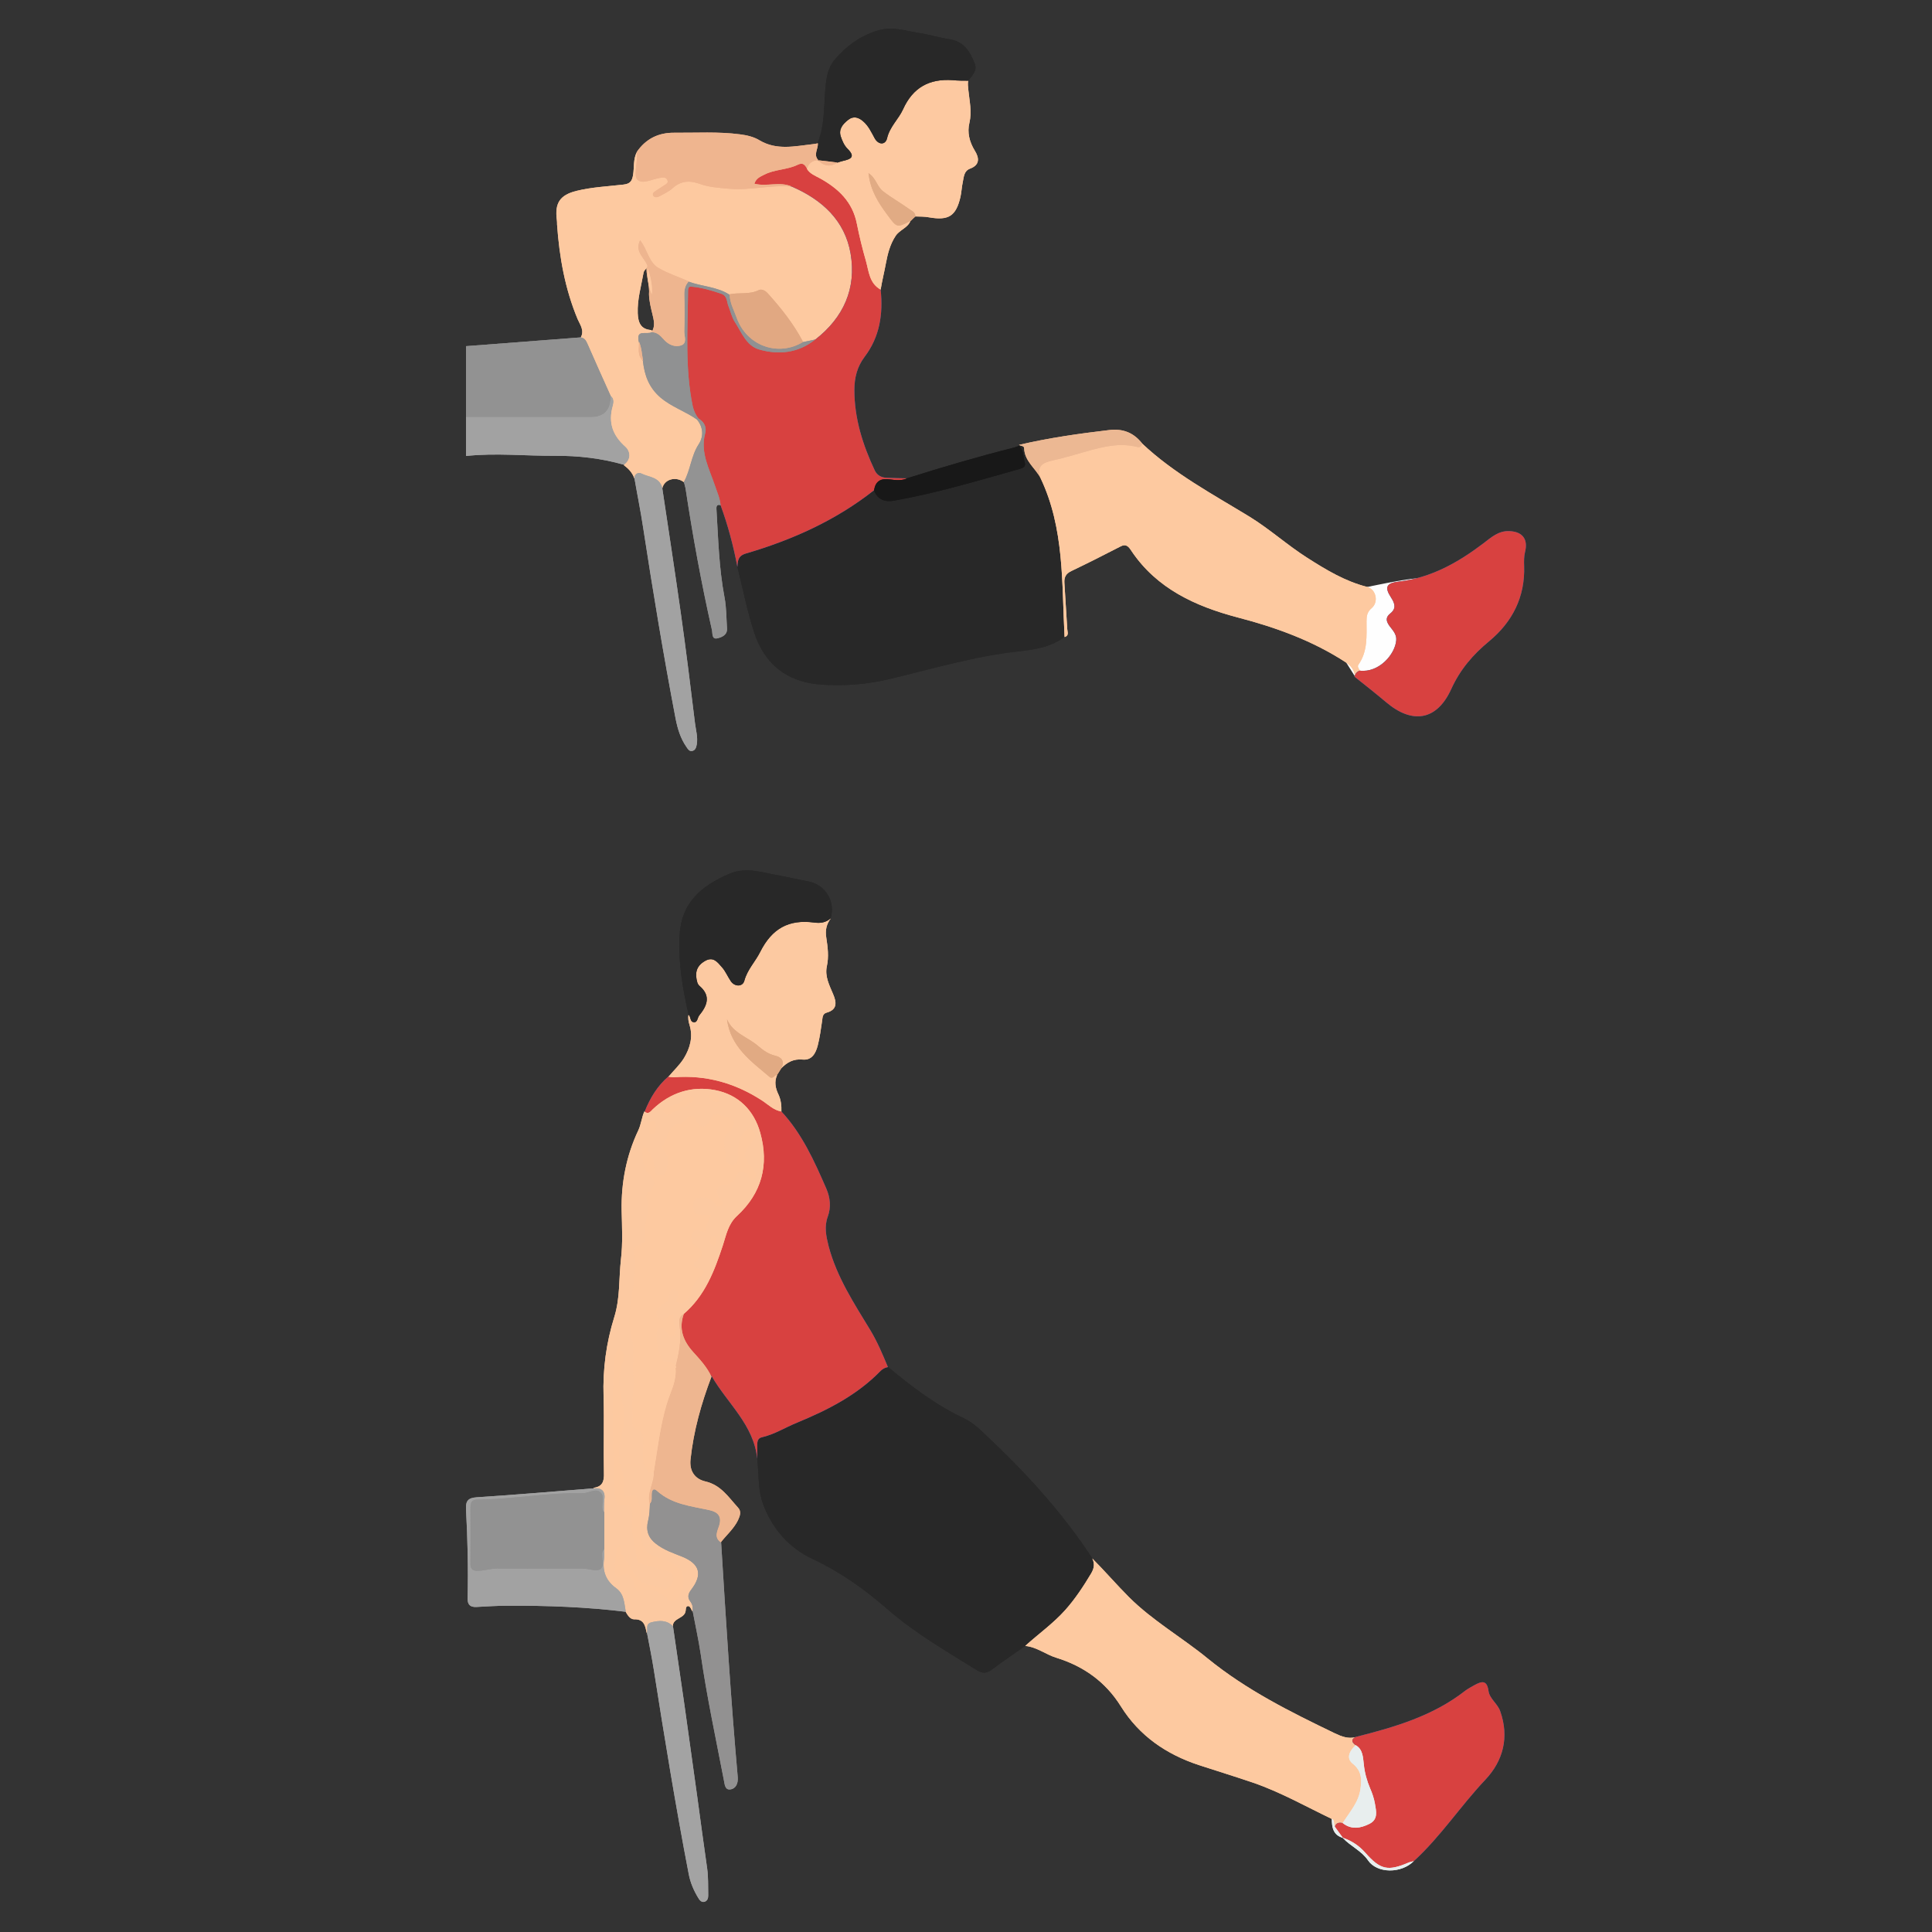 <?xml version="1.0" encoding="UTF-8"?>
<svg xmlns="http://www.w3.org/2000/svg" version="1.1" viewBox="0 0 1080 1080">
  <rect x="0" y="0" width="1080" height="1080" fill="#333333" stroke="none"/>
  <defs>
    <style>
      .cls-1 {
        fill: #181818;
      }

      .cls-2 {
        fill: #e1ab84;
      }

      .cls-3 {
        fill: #1d74ba;
      }

      .cls-4 {
        fill: #1d73ba;
      }

      .cls-5 {
        fill: #fdc9a1;
      }

      .cls-6 {
        fill: #909192;
      }

      .cls-7 {
        fill: #efb58f;
      }

      .cls-8 {
        fill: #e1a882;
      }

      .cls-9 {
        fill: #e1aa83;
      }

      .cls-10 {
        fill: #eeb58f;
      }

      .cls-11 {
        fill: #929191;
      }

      .cls-12 {
        fill: #e8eeee;
      }

      .cls-13 {
        fill: #929292;
      }

      .cls-14 {
        fill: #282828;
      }

      .cls-15 {
        fill: #939393;
      }

      .cls-16 {
        fill: #fcc9a1;
      }

      .cls-17 {
        fill: #1d73bb;
      }

      .cls-18 {
        fill: #ecb893;
      }

      .cls-19 {
        fill: #a3a3a3;
      }

      .cls-20 {
        fill: #fefefe;
      }

      .cls-21 {
        fill: #fdc9a0;
      }

      .cls-22 {
        fill: #d84140;
      }

      .cls-23 {
        fill: #eeb690;
      }

      .cls-24 {
        fill: #a2a2a2;
      }
    </style>
  </defs>
  <!-- Generator: Adobe Illustrator 28.7.1, SVG Export Plug-In . SVG Version: 1.2.0 Build 142)  -->
  <g>
    <g id="Layer_1">
      <path class="cls-20" d="M764.4,328.1s19.1-4.1,27.3-4.8-13.7,54.6-13.7,54.6h-20.7l-19.1-30.2,26.1-19.6Z"/>
      <path class="cls-13" d="M260.6,193.5c21.3-1.6,42.7-3.3,64-4.9,2.2-1.2,3.7,0,4.4,1.8,4.5,10.9,10.6,21.1,14,32.5.1,2.6,0,5.2-.8,7.7-1.2,3.5-3.3,5.3-7.1,5.1-22.2-1-44.4-.2-66.6-.5-2.8,0-5.7.2-8-1.9,0-13.3,0-26.5,0-39.8Z"/>
      <path class="cls-13" d="M260.6,193.5c21.3-1.6,42.7-3.3,64-4.9,2.2-1.2,3.7,0,4.4,1.8,4.5,10.9,10.6,21.1,14,32.5.1,2.6,0,5.2-.8,7.7-1.2,3.5-3.3,5.3-7.1,5.1-22.2-1-44.4-.2-66.6-.5-2.8,0-5.7.2-8-1.9,0-13.3,0-26.5,0-39.8Z"/>
      <path class="cls-24" d="M260.6,233.2c21.9,0,43.8,0,65.7,0,1.2,0,2.4,0,3.6,0q11.7.1,11.5-11.9c3.3.2,3.1,3.1,2.7,4.8-2,8.9,0,16.3,6.8,22.7,2.4,2.2,2.2,5.9,1.3,9.1-.4,1.6-1.2,3.1-3.4,1.9-12.6-3.6-25.5-5.1-38.5-5-16.6.1-33.2-1.7-49.8.1v-21.7Z"/>
      <path class="cls-24" d="M260.6,233.2c21.9,0,43.8,0,65.7,0,1.2,0,2.4,0,3.6,0q11.7.1,11.5-11.9c3.3.2,3.1,3.1,2.7,4.8-2,8.9,0,16.3,6.8,22.7,2.4,2.2,2.2,5.9,1.3,9.1-.4,1.6-1.2,3.1-3.4,1.9-12.6-3.6-25.5-5.1-38.5-5-16.6.1-33.2-1.7-49.8.1v-21.7Z"/>
      <path class="cls-14" d="M573.2,920c-6.2,4.4-12.5,8.6-18.6,13.2-3,2.3-5.3,2.5-8.6.4-17.2-10.7-34.9-20.9-50.1-34.2-12.9-11.3-26.4-20.8-42-28.1-12.8-6-22.4-16.9-27.4-30.7-2.9-8-2.2-16.6-3.2-24.9-1-11.3-1-11.3,8.9-15.9,13.4-6.2,27.4-11.4,40-19.4,6.2-4,12.4-8,17.6-13.4,1.8-1.8,3.7-3.9,6.8-2.7,13.1,10.9,26.6,21.2,42.2,28.5,4.9,2.3,8.9,6.2,12.8,9.9,22.1,20.8,42.5,43.1,59.1,68.6,2,2.1,2.8,4.4,1.4,7.1-8.9,17.6-21.7,31.6-38.7,41.7Z"/>
      <path class="cls-14" d="M573.2,920c-6.2,4.4-12.5,8.6-18.6,13.2-3,2.3-5.3,2.5-8.6.4-17.2-10.7-34.9-20.9-50.1-34.2-12.9-11.3-26.4-20.8-42-28.1-12.8-6-22.4-16.9-27.4-30.7-2.9-8-2.2-16.6-3.2-24.9-1-11.3-1-11.3,8.9-15.9,13.4-6.2,27.4-11.4,40-19.4,6.2-4,12.4-8,17.6-13.4,1.8-1.8,3.7-3.9,6.8-2.7,13.1,10.9,26.6,21.2,42.2,28.5,4.9,2.3,8.9,6.2,12.8,9.9,22.1,20.8,42.5,43.1,59.1,68.6,2,2.1,2.8,4.4,1.4,7.1-8.9,17.6-21.7,31.6-38.7,41.7Z"/>
      <path class="cls-14" d="M595.1,356c-7.5,5.7-16.6,7.1-25.5,8.1-24.4,2.6-47.8,9.6-71.5,15.3-13.1,3.2-26.6,4.3-40.1,3.2-18.4-1.6-30.6-11.5-36.3-28.7-4-12.1-6.4-24.7-9.5-37.1-1.2-5.3.9-7.7,6.2-9.3,23-7.2,45-16.7,64.6-31.2,1.7-1.3,3.5-2.8,6-2.3,4.3,4.1,9.1,4.6,15,3.5,20.1-3.9,39.7-9.7,59.4-15.2,7.9-2.2,7.9-2.3,6.3-10.7-.2-.8-.2-1.6,0-2.4l-.3-.2.2-.3c2.4-.7,4.2.5,4.6,2.5,1.1,6.6,6.5,10.7,9,16.4,6.3,14.2,10.7,28.9,12.1,44.5.4,4.7-.8,9.1-1.1,13.7-.5,8.8,1.7,17.5,1.4,26.3,0,1.4.2,2.8-.5,4.1Z"/>
      <path class="cls-14" d="M595.1,356c-7.5,5.7-16.6,7.1-25.5,8.1-24.4,2.6-47.8,9.6-71.5,15.3-13.1,3.2-26.6,4.3-40.1,3.2-18.4-1.6-30.6-11.5-36.3-28.7-4-12.1-6.4-24.7-9.5-37.1-1.2-5.3.9-7.7,6.2-9.3,23-7.2,45-16.7,64.6-31.2,1.7-1.3,3.5-2.8,6-2.3,4.3,4.1,9.1,4.6,15,3.5,20.1-3.9,39.7-9.7,59.4-15.2,7.9-2.2,7.9-2.3,6.3-10.7-.2-.8-.2-1.6,0-2.4l-.3-.2.2-.3c2.4-.7,4.2.5,4.6,2.5,1.1,6.6,6.5,10.7,9,16.4,6.3,14.2,10.7,28.9,12.1,44.5.4,4.7-.8,9.1-1.1,13.7-.5,8.8,1.7,17.5,1.4,26.3,0,1.4.2,2.8-.5,4.1Z"/>
      <path class="cls-21" d="M348.9,259.8c4.2-3.1,3.4-7.7.7-10.1-7.2-6.4-9.7-13.6-7-22.9.5-1.7.8-4-1.1-5.5-4.4-9.8-8.8-19.5-13.1-29.4-.8-1.8-1.7-3.1-3.7-3.4,2.1-3.8-.5-7.1-1.8-10.1-7.1-17-10.2-34.7-11.5-52.9,0-.8,0-1.6-.1-2.4-1.3-9.6,1.7-14.1,11-16.4,8.5-2.1,17.4-2.5,26.1-3.5,3.7-.4,4.9-1.8,5.5-5.4.7-4.3,0-8.8,2.1-12.8,2.4,2.5,1.6,5.6,1.6,8.6,0,6.3,0,6.3,6.4,5.4,1.6-.2,3.1-.6,4.8-.7,2.1-.1,4.2,0,5.3,2.1,1.2,2.3-.8,3.6-2.3,5-.7.7-1.6,1.2-2.4,1.8,0,.2.2.3.7,0,8-6.4,16.4-8.1,26.7-4.8,9.5,3,19.7,2.6,29.7.8,5.3-.9,10.8-.4,16.2-.2,18.8,7.9,32.7,20.9,34.9,41.6,2,18.6-4.7,35.1-21.1,46.3-2.3.9-4.7,2-7.3,1.2-5.1-4.1-7.5-10.2-11.6-15.1-1.7-2-3.1-4.1-4.7-6.2-3.8-4.9-7.9-8-14.7-5.2-3.2,1.3-7.1.3-10.7.2-7.2-3.2-15-4.1-22.4-6.6-5.6-1.7-10.7-4.4-16-6.9-5.5-2.5-7.6-8-10.1-13.1-.5.9,0,1.7.3,2.4.3,1,1.1,1.6,1.7,2.5,1.1,1.6,2.6,3.2,1.1,5.4-1.2.8-2.2,1.8-2.4,3.2-1.3,7.4-3.5,14.7-3.2,22.4.2,5.1,1.6,9,7.5,9.4.5.3.8.8.9,1.4-.6,1.8-2.4,1.7-3.8,2-2.3.4-2.6,1.9-2.4,3.8,0,3.5,0,6.9,1.8,10,1.9,14.6,11.5,22.6,24.1,28.2,2.4,1.1,4.6,2.4,6.4,4.4,3.5,3.9,3.8,8.7,1.9,12.9-2.5,5.5-4.8,10.9-6.3,16.7-.6,2.2-2.1,4.3-4.2,5.7-4.6-3.6-11.2-1.7-12.2,3.5-3.3-1.2-5-4.6-8.7-5.4-2.4-.5-4.6-1-6.9-.3-1.1-3.1-3.1-5.3-5.7-7.2Z"/>
      <path class="cls-21" d="M348.9,259.8c4.2-3.1,3.4-7.7.7-10.1-7.2-6.4-9.7-13.6-7-22.9.5-1.7.8-4-1.1-5.5-4.4-9.8-8.8-19.5-13.1-29.4-.8-1.8-1.7-3.1-3.7-3.4,2.1-3.8-.5-7.1-1.8-10.1-7.1-17-10.2-34.7-11.5-52.9,0-.8,0-1.6-.1-2.4-1.3-9.6,1.7-14.1,11-16.4,8.5-2.1,17.4-2.5,26.1-3.5,3.7-.4,4.9-1.8,5.5-5.4.7-4.3,0-8.8,2.1-12.8,2.4,2.5,1.6,5.6,1.6,8.6,0,6.3,0,6.3,6.4,5.4,1.6-.2,3.1-.6,4.8-.7,2.1-.1,4.2,0,5.3,2.1,1.2,2.3-.8,3.6-2.3,5-.7.7-1.6,1.2-2.4,1.8,0,.2.2.3.7,0,8-6.4,16.4-8.1,26.7-4.8,9.5,3,19.7,2.6,29.7.8,5.3-.9,10.8-.4,16.2-.2,18.8,7.9,32.7,20.9,34.9,41.6,2,18.6-4.7,35.1-21.1,46.3-2.3.9-4.7,2-7.3,1.2-5.1-4.1-7.5-10.2-11.6-15.1-1.7-2-3.1-4.1-4.7-6.2-3.8-4.9-7.9-8-14.7-5.2-3.2,1.3-7.1.3-10.7.2-7.2-3.2-15-4.1-22.4-6.6-5.6-1.7-10.7-4.4-16-6.9-5.5-2.5-7.6-8-10.1-13.1-.5.9,0,1.7.3,2.4.3,1,1.1,1.6,1.7,2.5,1.1,1.6,2.6,3.2,1.1,5.4-1.2.8-2.2,1.8-2.4,3.2-1.3,7.4-3.5,14.7-3.2,22.4.2,5.1,1.6,9,7.5,9.4.5.3.8.8.9,1.4-.6,1.8-2.4,1.7-3.8,2-2.3.4-2.6,1.9-2.4,3.8,0,3.5,0,6.9,1.8,10,1.9,14.6,11.5,22.6,24.1,28.2,2.4,1.1,4.6,2.4,6.4,4.4,3.5,3.9,3.8,8.7,1.9,12.9-2.5,5.5-4.8,10.9-6.3,16.7-.6,2.2-2.1,4.3-4.2,5.7-4.6-3.6-11.2-1.7-12.2,3.5-3.3-1.2-5-4.6-8.7-5.4-2.4-.5-4.6-1-6.9-.3-1.1-3.1-3.1-5.3-5.7-7.2Z"/>
      <path class="cls-4" d="M455.9,189.7c15.7-12.3,22.9-28.5,19.6-47.9-3.2-18.6-16-30.2-32.9-37.5-5.7-1.5-11.5-.5-17.2-.5-1.6,0-3.5.7-4.2-1.1-.6-1.6.8-3,2-4.1,2.3-2.1,5-3.3,7.9-4.2,4.8-1.3,9.8-2.1,14.5-3.8,2.9-1,5.1,0,6.6,2.5,3.9,4.8,9.9,6.5,14.7,10.2,6.7,5.1,11,11.4,13,19.5,2,7.9,4.2,15.8,6,23.8,1.2,5.5,3.4,10.6,6.4,15.4,1.4,13.6-.5,26.3-9,37.5-4.1,5.4-5.7,11.6-5.7,18.5,0,16,4.7,30.7,11.4,45,1.4,2.9,3.9,4,6.8,4.1,3.8.2,7.6.2,11.4.3-1.2,4-4.7,2.5-7.1,2.4-4.6-.2-8.5.9-11.6,4.3-21.3,16.8-45.6,27.7-71.5,35.3-4.5,1.3-4.6,4.1-4.8,7.5-2.2-11.7-5.3-23.3-9.4-34.5-5.3-8.9-7.5-18.9-10.7-28.6-1.1-3.4.6-6.7,1-10,.5-3.6.2-6.8-2.8-9.3-5.2-4.1-4.6-10.4-5.8-16-3.6-17.7-.9-35.5-1.2-53.3-.1-5.9,1.1-6.6,6.8-5.3,1.4.3,2.8.5,4.1.7,8.3,1.3,14.6,4.6,16.3,13.9.8,4.6,4.2,8.1,6.7,12,5.1,8.1,12.9,9.6,21.5,8.3,5.9-.9,11.8-2.1,17.2-5.1Z"/>
      <path class="cls-22" d="M455.9,189.7c15.7-12.3,22.9-28.5,19.6-47.9-3.2-18.6-16-30.2-32.9-37.5-5.7-1.5-11.5-.5-17.2-.5-1.6,0-3.5.7-4.2-1.1-.6-1.6.8-3,2-4.1,2.3-2.1,5-3.3,7.9-4.2,4.8-1.3,9.8-2.1,14.5-3.8,2.9-1,5.1,0,6.6,2.5,3.9,4.8,9.9,6.5,14.7,10.2,6.7,5.1,11,11.4,13,19.5,2,7.9,4.2,15.8,6,23.8,1.2,5.5,3.4,10.6,6.4,15.4,1.4,13.6-.5,26.3-9,37.5-4.1,5.4-5.7,11.6-5.7,18.5,0,16,4.7,30.7,11.4,45,1.4,2.9,3.9,4,6.8,4.1,3.8.2,7.6.2,11.4.3-1.2,4-4.7,2.5-7.1,2.4-4.6-.2-8.5.9-11.6,4.3-21.3,16.8-45.6,27.7-71.5,35.3-4.5,1.3-4.6,4.1-4.8,7.5-2.2-11.7-5.3-23.3-9.4-34.5-5.3-8.9-7.5-18.9-10.7-28.6-1.1-3.4.6-6.7,1-10,.5-3.6.2-6.8-2.8-9.3-5.2-4.1-4.6-10.4-5.8-16-3.6-17.7-.9-35.5-1.2-53.3-.1-5.9,1.1-6.6,6.8-5.3,1.4.3,2.8.5,4.1.7,8.3,1.3,14.6,4.6,16.3,13.9.8,4.6,4.2,8.1,6.7,12,5.1,8.1,12.9,9.6,21.5,8.3,5.9-.9,11.8-2.1,17.2-5.1Z"/>
      <path class="cls-4" d="M496.4,764.2c-1.6.3-2.9.9-4.1,2.1-13.2,13.6-29.6,21.9-46.8,29-6.6,2.7-12.7,6.6-19.8,8.2-2.1.5-2.4,2.4-2.4,4.3,0,2.6,0,5.2,0,7.7-1.9-19-16.6-30.9-25.4-46.1-7-6.2-12.7-13.4-17-21.6-2.3-4.4-1.6-9.4.9-13.9,12-12.3,18.4-27.6,22.6-43.9,1.3-5,4.1-8.5,7.6-11.9,11.8-11.6,15.6-25.8,12.5-41.9-2.2-11.4-9.4-19.3-19.6-23.7-9.2-4-18.9-3-28,1.4-4,1.9-7.8,4.1-11.2,7.1-1.4,1.3-3.4,3.4-5.3.3,3-7.5,7.1-14.3,13.3-19.6,8.9-3.3,17.9-1.9,26.6.3,13.6,3.3,25.8,9.7,36.3,19.1,11.7,12.5,18.6,27.9,25.3,43.3,2.2,5.1,2.8,10.4.8,15.8-2,5.5-.9,10.8.5,16.4,4.6,17.4,14.3,32.1,23.4,47.1,3.9,6.5,6.8,13.4,9.7,20.4Z"/>
      <path class="cls-22" d="M496.4,764.2c-1.6.3-2.9.9-4.1,2.1-13.2,13.6-29.6,21.9-46.8,29-6.6,2.7-12.7,6.6-19.8,8.2-2.1.5-2.4,2.4-2.4,4.3,0,2.6,0,5.2,0,7.7-1.9-19-16.6-30.9-25.4-46.1-7-6.2-12.7-13.4-17-21.6-2.3-4.4-1.6-9.4.9-13.9,12-12.3,18.4-27.6,22.6-43.9,1.3-5,4.1-8.5,7.6-11.9,11.8-11.6,15.6-25.8,12.5-41.9-2.2-11.4-9.4-19.3-19.6-23.7-9.2-4-18.9-3-28,1.4-4,1.9-7.8,4.1-11.2,7.1-1.4,1.3-3.4,3.4-5.3.3,3-7.5,7.1-14.3,13.3-19.6,8.9-3.3,17.9-1.9,26.6.3,13.6,3.3,25.8,9.7,36.3,19.1,11.7,12.5,18.6,27.9,25.3,43.3,2.2,5.1,2.8,10.4.8,15.8-2,5.5-.9,10.8.5,16.4,4.6,17.4,14.3,32.1,23.4,47.1,3.9,6.5,6.8,13.4,9.7,20.4Z"/>
      <path class="cls-21" d="M595.1,356c-1.6-30.1,0-60.7-13.5-88.9-2.8-7.8-2.4-8.6,5.3-10.9,8.4-2.5,17-4.6,25.4-7,8.6-2.5,17.3-1.8,26-1.4,17.9,16.9,39.5,28.4,60.3,41.1,11.2,6.9,21.1,15.9,32.3,23,10.5,6.7,21.1,13.1,33.4,16.2,4.9,1.3,6.5,8.4,2.5,11.8-2.6,2.2-2.9,4.5-2.9,7.3,0,8.4.7,16.9-4.5,24.3-.8,1.1.1,2.3.8,3.3-.1,1.8-1.1,2.7-2.8,3-.4-3.3-2.1-5.5-5-7.5-18.7-12.2-39.2-19.6-60.7-25.2-23.4-6.2-45-16-59.2-37.1-1.5-2.3-2.9-4.3-6.2-2.5-9.1,4.7-18.2,9.3-27.4,13.7-3,1.4-4.1,3.4-3.9,6.6.6,8.6,1,17.2,1.6,25.8.1,1.8,1.1,3.6-1.4,4.5Z"/>
      <path class="cls-21" d="M595.1,356c-1.6-30.1,0-60.7-13.5-88.9-2.8-7.8-2.4-8.6,5.3-10.9,8.4-2.5,17-4.6,25.4-7,8.6-2.5,17.3-1.8,26-1.4,17.9,16.9,39.5,28.4,60.3,41.1,11.2,6.9,21.1,15.9,32.3,23,10.5,6.7,21.1,13.1,33.4,16.2,4.9,1.3,6.5,8.4,2.5,11.8-2.6,2.2-2.9,4.5-2.9,7.3,0,8.4.7,16.9-4.5,24.3-.8,1.1.1,2.3.8,3.3-.1,1.8-1.1,2.7-2.8,3-.4-3.3-2.1-5.5-5-7.5-18.7-12.2-39.2-19.6-60.7-25.2-23.4-6.2-45-16-59.2-37.1-1.5-2.3-2.9-4.3-6.2-2.5-9.1,4.7-18.2,9.3-27.4,13.7-3,1.4-4.1,3.4-3.9,6.6.6,8.6,1,17.2,1.6,25.8.1,1.8,1.1,3.6-1.4,4.5Z"/>
      <path class="cls-21" d="M573.2,920c7.4-6.7,15.6-12.5,22.3-20,5.6-6.3,10.2-13.3,14.5-20.5,1.7-2.9,2-5.4.6-8.3,7,7,13.5,14.6,20.5,21.6,13.2,13.2,29.6,22.5,44,34.3,21.6,17.6,46.1,29.8,71,41.8,4,1.9,7.5,3.2,11.7,2.2.3,1.8.7,3.6.2,5.4-2.1,4-1.9,7.3,1.5,10.8,3.3,3.3,3.4,8,2.6,12.5-1.4,7.7-5.3,14.2-10.8,19.7-1.5.9-3,1.9-4.7,2.4-2.8-.8-.4-3.8-2.1-5.1-14.6-7-28.7-15-44.1-20.3-10-3.4-20.1-6.5-30.2-9.8-18.2-6-33.3-16.3-43.6-32.8-8.6-13.8-20.9-22.5-36.1-27.2-5.9-1.8-10.9-6-17.3-6.6Z"/>
      <path class="cls-21" d="M573.2,920c7.4-6.7,15.6-12.5,22.3-20,5.6-6.3,10.2-13.3,14.5-20.5,1.7-2.9,2-5.4.6-8.3,7,7,13.5,14.6,20.5,21.6,13.2,13.2,29.6,22.5,44,34.3,21.6,17.6,46.1,29.8,71,41.8,4,1.9,7.5,3.2,11.7,2.2.3,1.8.7,3.6.2,5.4-2.1,4-1.9,7.3,1.5,10.8,3.3,3.3,3.4,8,2.6,12.5-1.4,7.7-5.3,14.2-10.8,19.7-1.5.9-3,1.9-4.7,2.4-2.8-.8-.4-3.8-2.1-5.1-14.6-7-28.7-15-44.1-20.3-10-3.4-20.1-6.5-30.2-9.8-18.2-6-33.3-16.3-43.6-32.8-8.6-13.8-20.9-22.5-36.1-27.2-5.9-1.8-10.9-6-17.3-6.6Z"/>
      <path class="cls-16" d="M360.4,621.5c2.1,1.6,3.3-.2,4.5-1.4,9.9-9.4,21.9-13.2,34.9-10.7,12.9,2.5,21.7,11.2,25.2,23.9,5,17.9.8,33.7-13,46.4-5,4.6-6,10.6-7.9,16.4-4.7,14.3-10,28.3-22,38.5-2.8,4.2-2.3,8.9-1.1,13.1,1.8,6.5-.3,11.8-3,17.3-8.6-1.6-12.6-6.9-12.8-15.5,0-2.8-.5-5.8,2.2-7.7,2.9-2,4.7,1.2,7.2,2.3,1.4-2.6-.4-5.2.6-8.1-2.8,2.2-5.5,4.8-8.4,1.6-2.7-3-1.3-6.1,1.1-8.6,1.9-1.9,3.7-3.7,4.6-6.2.6-1.7,1.7-3.4,3.8-3.3,2.2,0,3,1.7,3.5,3.6.2.8.3,1.6,1.4,2.5,3.6-1.7,3.6-5.8,5.3-8.7,1.7-2.9,5.1-5.7.4-8.9-.4-.3-.6-1.3-.3-1.7,4.4-4.7,1-8.2-1.3-12.4-1.7-3-.2-6.4,3.8-7.4,1.8-.4,3.5-.8,4.3-2.7.6-1.4,1.1-2.4-1-3.3-6.3-2.8-8.1-5.8-6-9.7,1.9-3.4,6.4-3.8,11.8-.9.5.3.9.8,1.6.8-1.4-7.2-1.2-7.6,5.9-10.4,1.3-.5,2.6-1.2,3.4-2.4,2.7-4.1,5.9-5.5,10.3-1.6-1.6-3.9-5.1-6.3-4.8-10.9.4-4.2,4.3-6.7,4.7-11.4-4,.8-4.4,3.6-5,6.2-.6,2.6-.1,5.2-.7,7.8-.5,2.4-1.8,4.1-4.4,4.3-2.7.2-4.2-1.5-4.7-3.8-1.8-7.3-2-14.3,4.2-20.4-4.8-2.1-8.8-4.9-12.5,1.2-1.3,2.2-4.3,1.7-6.6.2-1.6-1-2.6-3.9-4.9-2.6-2.9,1.7-6.8,2.3-8.5,5.4-2.3,4.1-6.1,8-2.1,13.7,2,2.9.4,6.7-1,9.8-.8,1.8-2.5,2.6-4.5,2.5-2.6-.2-3.8-2.2-4.4-4.3-.9-3-.9-6.4-3.9-9.7,1.2,5,1.6,9.2,4.9,12.6,2.5,2.6,1.9,6.1,0,8.9-1.7,2.5-1.8,5-1.7,7.9.4,6.4-1.9,12.6-1.8,19.1,0,.6-.2,1.3-.6,1.7-6.9,4.9-5.1,12.1-4.9,18.7.1,6-2.1,11.4-2.8,17.2-.2,1.8-1.2,3.7-.6,5.3,3.8,10.5,1.2,21.5,2.9,32.2,1.2,7.5-1.5,14.7-.9,22.2.3,3.5.4,6.6,3.5,9.1,3.9,3.1,2.5,7.8,2.5,11.9,0,4.8.5,9.2,5.2,11.9,1.4,3,.2,5.7-.8,8.5-1.1,2.8-.5,5.8-.6,8.7,0,3-.1,6-.6,9-1.2,7.7.7,11.5,7.7,15.1,3.9,2,8.1,3.5,12.2,5.3,6.8,2.9,9.9,9.6,6.3,16.2-2.3,4.2-3.6,7.8-2,12.3.3.9-.3,1.9-1.2,2.6-.6-1-1.1-2.5-1.9-2.8-1.7-.5-1.7,1.4-1.8,2.4-.4,4.6-7.2,4-7.2,8.8-.8.3-1.6.2-2.3-.2-5.3-2.5-9.4-1.1-12.3,3.9-.8-3.9-1.4-7.8-7.1-7.6-2.1,0-3.6-2.3-4.7-4.3-2.9-6.8-6.7-12.9-12-18.3-2.7-2.7-1.6-6.8-1.7-10.4,0-2.4,0-4.8-.2-7.2,0-6.3,0-12.7,0-19,0-5.1,2-10.9-4.1-14.3,5.1-.6,6.1-3.6,5.9-8.3-.3-14.3.2-28.5-.2-42.8-.5-15.2,1.5-30,6-44.4,3.3-10.6,2.5-21.4,3.7-32.1,1.1-9.1.6-18.3.4-27.5-.3-15.3,2.6-30.6,9.3-44.7,1.6-3.4,1.9-7.2,3.4-10.6Z"/>
      <path class="cls-16" d="M360.4,621.5c2.1,1.6,3.3-.2,4.5-1.4,9.9-9.4,21.9-13.2,34.9-10.7,12.9,2.5,21.7,11.2,25.2,23.9,5,17.9.8,33.7-13,46.4-5,4.6-6,10.6-7.9,16.4-4.7,14.3-10,28.3-22,38.5-2.8,4.2-2.3,8.9-1.1,13.1,1.8,6.5-.3,11.8-3,17.3-8.6-1.6-12.6-6.9-12.8-15.5,0-2.8-.5-5.8,2.2-7.7,2.9-2,4.7,1.2,7.2,2.3,1.4-2.6-.4-5.2.6-8.1-2.8,2.2-5.5,4.8-8.4,1.6-2.7-3-1.3-6.1,1.1-8.6,1.9-1.9,3.7-3.7,4.6-6.2.6-1.7,1.7-3.4,3.8-3.3,2.2,0,3,1.7,3.5,3.6.2.8.3,1.6,1.4,2.5,3.6-1.7,3.6-5.8,5.3-8.7,1.7-2.9,5.1-5.7.4-8.9-.4-.3-.6-1.3-.3-1.7,4.4-4.7,1-8.2-1.3-12.4-1.7-3-.2-6.4,3.8-7.4,1.8-.4,3.5-.8,4.3-2.7.6-1.4,1.1-2.4-1-3.3-6.3-2.8-8.1-5.8-6-9.7,1.9-3.4,6.4-3.8,11.8-.9.5.3.9.8,1.6.8-1.4-7.2-1.2-7.6,5.9-10.4,1.3-.5,2.6-1.2,3.4-2.4,2.7-4.1,5.9-5.5,10.3-1.6-1.6-3.9-5.1-6.3-4.8-10.9.4-4.2,4.3-6.7,4.7-11.4-4,.8-4.4,3.6-5,6.2-.6,2.6-.1,5.2-.7,7.8-.5,2.4-1.8,4.1-4.4,4.3-2.7.2-4.2-1.5-4.7-3.8-1.8-7.3-2-14.3,4.2-20.4-4.8-2.1-8.8-4.9-12.5,1.2-1.3,2.2-4.3,1.7-6.6.2-1.6-1-2.6-3.9-4.9-2.6-2.9,1.7-6.8,2.3-8.5,5.4-2.3,4.1-6.1,8-2.1,13.7,2,2.9.4,6.7-1,9.8-.8,1.8-2.5,2.6-4.5,2.5-2.6-.2-3.8-2.2-4.4-4.3-.9-3-.9-6.4-3.9-9.7,1.2,5,1.6,9.2,4.9,12.6,2.5,2.6,1.9,6.1,0,8.9-1.7,2.5-1.8,5-1.7,7.9.4,6.4-1.9,12.6-1.8,19.1,0,.6-.2,1.3-.6,1.7-6.9,4.9-5.1,12.1-4.9,18.7.1,6-2.1,11.4-2.8,17.2-.2,1.8-1.2,3.7-.6,5.3,3.8,10.5,1.2,21.5,2.9,32.2,1.2,7.5-1.5,14.7-.9,22.2.3,3.5.4,6.6,3.5,9.1,3.9,3.1,2.5,7.8,2.5,11.9,0,4.8.5,9.2,5.2,11.9,1.4,3,.2,5.7-.8,8.5-1.1,2.8-.5,5.8-.6,8.7,0,3-.1,6-.6,9-1.2,7.7.7,11.5,7.7,15.1,3.9,2,8.1,3.5,12.2,5.3,6.8,2.9,9.9,9.6,6.3,16.2-2.3,4.2-3.6,7.8-2,12.3.3.9-.3,1.9-1.2,2.6-.6-1-1.1-2.5-1.9-2.8-1.7-.5-1.7,1.4-1.8,2.4-.4,4.6-7.2,4-7.2,8.8-.8.3-1.6.2-2.3-.2-5.3-2.5-9.4-1.1-12.3,3.9-.8-3.9-1.4-7.8-7.1-7.6-2.1,0-3.6-2.3-4.7-4.3-2.9-6.8-6.7-12.9-12-18.3-2.7-2.7-1.6-6.8-1.7-10.4,0-2.4,0-4.8-.2-7.2,0-6.3,0-12.7,0-19,0-5.1,2-10.9-4.1-14.3,5.1-.6,6.1-3.6,5.9-8.3-.3-14.3.2-28.5-.2-42.8-.5-15.2,1.5-30,6-44.4,3.3-10.6,2.5-21.4,3.7-32.1,1.1-9.1.6-18.3.4-27.5-.3-15.3,2.6-30.6,9.3-44.7,1.6-3.4,1.9-7.2,3.4-10.6Z"/>
      <path class="cls-17" d="M746.2,1021.2c.6-2.3,2.3-2.5,4.3-2.1,1,0,2,.2,3,.3,12,1.6,16.5-3.2,12.3-14.7-3.4-9.6-4.9-19.6-8.1-29.2-1.9-1.5-2.7-3,0-4.5,21.8-5.5,43.3-11.7,61.4-25.9,1.6-1.2,3.4-2.1,5.1-3.1,3.9-2.1,7-3.2,7.9,3.3.6,4.3,5,7,6.5,11.2,5.2,14.6,1.7,27.8-8.3,38.4-13.9,14.7-25,31.8-40,45.5-2.9,1.7-5.9,3-9.2,3.9-4.9,1.4-9.6.9-13.3-2.8-5.3-5.3-10.6-10.6-17.3-14.2h0c-2.5-1.3-3.8-3.5-4.5-6.1Z"/>
      <path class="cls-22" d="M746.2,1021.2c.6-2.3,2.3-2.5,4.3-2.1,1,0,2,.2,3,.3,12,1.6,16.5-3.2,12.3-14.7-3.4-9.6-4.9-19.6-8.1-29.2-1.9-1.5-2.7-3,0-4.5,21.8-5.5,43.3-11.7,61.4-25.9,1.6-1.2,3.4-2.1,5.1-3.1,3.9-2.1,7-3.2,7.9,3.3.6,4.3,5,7,6.5,11.2,5.2,14.6,1.7,27.8-8.3,38.4-13.9,14.7-25,31.8-40,45.5-2.9,1.7-5.9,3-9.2,3.9-4.9,1.4-9.6.9-13.3-2.8-5.3-5.3-10.6-10.6-17.3-14.2h0c-2.5-1.3-3.8-3.5-4.5-6.1Z"/>
      <path class="cls-16" d="M436.7,621.3c-4.2-.7-7.1-3.7-10.4-5.9-15.1-9.9-31.5-14.6-49.6-13.2-1,0-2-.2-3-.3,2.9-3.5,6.4-6.7,8.7-10.5,3.3-5.5,5.1-11.7,3.1-18.3-.6-2-1-3.8-.6-5.8,3.3,1.2,4.9-.6,6.4-3.2,1.7-2.9,3.2-5.6.7-8.8-2.2-2.9-4-5.9-4-9.8,0-4.9,2.3-7.9,6.5-9.9,3.9-1.8,6.4.7,9.1,2.9,2.5,2.1,3.8,5.1,5.6,7.8,2.3,3.5,4.6,3.5,6-.3,2.5-6.7,7.2-12,10.2-18.3,3.7-7.7,11.1-11.6,19-13.6,6.5-1.7,13.4.8,20-.7-2.4,3.2-3.2,6.6-2.5,10.8.8,5.2,1.5,10.6.3,16-1.2,5.6,1.4,10.5,3.5,15.5,1.9,4.4,2.6,8.7-3.7,10.4-2.1.6-2.2,2.5-2.4,4.3-.7,4.7-1.3,9.5-2.5,14.1-1.1,4.2-3.2,8.3-8.4,7.8-5.1-.5-8.7,1.5-12,4.9-.9-3.3-3.2-4.9-6.2-6.6-8.1-4.5-16-9.6-21.9-15.3,2.4,9.3,10.8,15.4,18.2,22.4,2.1,2,4.8,2.7,7.6,3.3-1.7,3.7-.9,7.4.7,10.7,1.5,3.2,1.8,6.4,1.7,9.7Z"/>
      <path class="cls-16" d="M436.7,621.3c-4.2-.7-7.1-3.7-10.4-5.9-15.1-9.9-31.5-14.6-49.6-13.2-1,0-2-.2-3-.3,2.9-3.5,6.4-6.7,8.7-10.5,3.3-5.5,5.1-11.7,3.1-18.3-.6-2-1-3.8-.6-5.8,3.3,1.2,4.9-.6,6.4-3.2,1.7-2.9,3.2-5.6.7-8.8-2.2-2.9-4-5.9-4-9.8,0-4.9,2.3-7.9,6.5-9.9,3.9-1.8,6.4.7,9.1,2.9,2.5,2.1,3.8,5.1,5.6,7.8,2.3,3.5,4.6,3.5,6-.3,2.5-6.7,7.2-12,10.2-18.3,3.7-7.7,11.1-11.6,19-13.6,6.5-1.7,13.4.8,20-.7-2.4,3.2-3.2,6.6-2.5,10.8.8,5.2,1.5,10.6.3,16-1.2,5.6,1.4,10.5,3.5,15.5,1.9,4.4,2.6,8.7-3.7,10.4-2.1.6-2.2,2.5-2.4,4.3-.7,4.7-1.3,9.5-2.5,14.1-1.1,4.2-3.2,8.3-8.4,7.8-5.1-.5-8.7,1.5-12,4.9-.9-3.3-3.2-4.9-6.2-6.6-8.1-4.5-16-9.6-21.9-15.3,2.4,9.3,10.8,15.4,18.2,22.4,2.1,2,4.8,2.7,7.6,3.3-1.7,3.7-.9,7.4.7,10.7,1.5,3.2,1.8,6.4,1.7,9.7Z"/>
      <path class="cls-3" d="M757.3,377.9c.4-1.5,1.3-2.5,2.8-3,10.7,1.3,19.8-9.1,20.4-17,.3-3.4-2-5.6-3.7-7.9-1.9-2.6-2.5-4.8.4-7.1,3.4-2.7,2.6-5.5.4-8.9-3.8-5.8-2.6-8.1,4.4-8.9,17.9-2.1,33-10.6,47-21.2,4.5-3.4,8.6-7.3,14.8-7,7.4.3,10.5,4.6,8.7,11.7-.6,2.5-.6,5.2-.5,7.8.6,17.3-6.6,31.3-19.5,42-9.2,7.6-16.3,15.9-21.3,26.9-8,17.5-21.7,19.7-36.4,7.2-5.8-4.9-11.8-9.6-17.7-14.3Z"/>
      <path class="cls-22" d="M757.3,377.9c.4-1.5,1.3-2.5,2.8-3,10.7,1.3,19.8-9.1,20.4-17,.3-3.4-2-5.6-3.7-7.9-1.9-2.6-2.5-4.8.4-7.1,3.4-2.7,2.6-5.5.4-8.9-3.8-5.8-2.6-8.1,4.4-8.9,17.9-2.1,33-10.6,47-21.2,4.5-3.4,8.6-7.3,14.8-7,7.4.3,10.5,4.6,8.7,11.7-.6,2.5-.6,5.2-.5,7.8.6,17.3-6.6,31.3-19.5,42-9.2,7.6-16.3,15.9-21.3,26.9-8,17.5-21.7,19.7-36.4,7.2-5.8-4.9-11.8-9.6-17.7-14.3Z"/>
      <path class="cls-5" d="M492.3,161.9c-6.3-3.5-6.6-10.1-8.2-15.9-2-6.9-3.7-13.9-5.1-20.9-2.4-12.3-10.4-19.8-20.8-25.5-2.6-1.4-5.5-2.5-7.1-5.2-.8-4.1,1.7-5.3,5.1-5.6.6,0,1.1.2,1.7.4,3.4,1.6,6.7,2.3,10.2.4,4.3-1.3,6.2-3.4,2.8-7.7-1.1-1.4-1.8-3.2-2.3-4.9-1.4-4.7.4-8.3,4.3-10.9,3.9-2.6,7.6-1.9,11.1,1,2,1.7,3.3,4,4.7,6.2,1.1,1.6,1.7,4,4.2,3.7,2.1-.3,2-2.7,2.9-4.2,5.1-8,8.3-17.3,16-23.7,9.1-7.5,19.2-6.5,29.5-4.1-.5,1.8-.1,3.4,0,5.2.6,6.1,2.1,12.1.6,18.5-1.3,5.3,0,10.6,3,15.5,2.5,4,3,8-2.7,10.1-3.4,1.3-3.4,4.7-4,7.5-.6,2.7-.7,5.6-1.3,8.3-2.5,10.7-6.6,13.3-17.5,11.4-2.5-.5-5.2-.4-7.8-.5-8-6.4-18.4-9.9-23.5-18.7,1.7,6.3,5.7,13.2,11,19.3,2.1,2.4,4.1,3.8,7.1,1.6.9-.6,1.9-.6,2.8.2-1.5,4-6,5-8.3,8.4-3.2,4.8-4.5,10.2-5.5,15.5-.9,4.9-2.1,9.6-2.9,14.5Z"/>
      <path class="cls-5" d="M492.3,161.9c-6.3-3.5-6.6-10.1-8.2-15.9-2-6.9-3.7-13.9-5.1-20.9-2.4-12.3-10.4-19.8-20.8-25.5-2.6-1.4-5.5-2.5-7.1-5.2-.8-4.1,1.7-5.3,5.1-5.6.6,0,1.1.2,1.7.4,3.4,1.6,6.7,2.3,10.2.4,4.3-1.3,6.2-3.4,2.8-7.7-1.1-1.4-1.8-3.2-2.3-4.9-1.4-4.7.4-8.3,4.3-10.9,3.9-2.6,7.6-1.9,11.1,1,2,1.7,3.3,4,4.7,6.2,1.1,1.6,1.7,4,4.2,3.7,2.1-.3,2-2.7,2.9-4.2,5.1-8,8.3-17.3,16-23.7,9.1-7.5,19.2-6.5,29.5-4.1-.5,1.8-.1,3.4,0,5.2.6,6.1,2.1,12.1.6,18.5-1.3,5.3,0,10.6,3,15.5,2.5,4,3,8-2.7,10.1-3.4,1.3-3.4,4.7-4,7.5-.6,2.7-.7,5.6-1.3,8.3-2.5,10.7-6.6,13.3-17.5,11.4-2.5-.5-5.2-.4-7.8-.5-8-6.4-18.4-9.9-23.5-18.7,1.7,6.3,5.7,13.2,11,19.3,2.1,2.4,4.1,3.8,7.1,1.6.9-.6,1.9-.6,2.8.2-1.5,4-6,5-8.3,8.4-3.2,4.8-4.5,10.2-5.5,15.5-.9,4.9-2.1,9.6-2.9,14.5Z"/>
      <path class="cls-14" d="M464.4,513.3c-2.7,2.4-5.6,2.9-9.3,2.4-14.4-1.9-23.6,3.5-30.1,16.3-2.7,5.5-7.2,9.9-8.9,16.2-.9,3.5-5.3,3.5-7.5.4-1.8-2.6-3-5.7-5.1-8-2.4-2.7-4.8-6.2-9.6-3.3-4.9,2.9-5.5,7-4.1,11.9.2.7.7,1.5,1.3,2,6.5,5.6,4.1,11.1-.2,16.4-1.1,1.3-.9,4.1-3.1,3.8-2.2-.2-1.5-3.1-2.9-4.2-3.3-14.7-5.9-29.3-5-44.6,1.1-18.4,12.5-27.5,27.7-34.1,9.7-4.2,18.9-.6,28.3,1,5.3.9,10.6,2.3,15.9,3.2,9.5,1.7,15.5,11.4,12.5,20.6Z"/>
      <path class="cls-14" d="M464.4,513.3c-2.7,2.4-5.6,2.9-9.3,2.4-14.4-1.9-23.6,3.5-30.1,16.3-2.7,5.5-7.2,9.9-8.9,16.2-.9,3.5-5.3,3.5-7.5.4-1.8-2.6-3-5.7-5.1-8-2.4-2.7-4.8-6.2-9.6-3.3-4.9,2.9-5.5,7-4.1,11.9.2.7.7,1.5,1.3,2,6.5,5.6,4.1,11.1-.2,16.4-1.1,1.3-.9,4.1-3.1,3.8-2.2-.2-1.5-3.1-2.9-4.2-3.3-14.7-5.9-29.3-5-44.6,1.1-18.4,12.5-27.5,27.7-34.1,9.7-4.2,18.9-.6,28.3,1,5.3.9,10.6,2.3,15.9,3.2,9.5,1.7,15.5,11.4,12.5,20.6Z"/>
      <path class="cls-14" d="M541.5,45.1c-3,0-6,0-9-.3-13-.9-22.2,4.1-27.7,16.3-2.5,5.5-7.4,9.7-8.9,16.1-.9,4-4.9,3.9-7,0-1.8-3.3-3.4-6.8-6.3-9.3-2.6-2.3-5.5-3.3-8.6-.8-3,2.4-5.3,5.2-4,9.2.8,2.4,1.9,5,3.7,6.8,4.8,4.7,1.8,5.9-2.7,6.9-1,.2-1.9.6-2.9.9-3.8,1.6-7.4.7-10.8-1.3h0c-4.6-3-2.9-6.2-.3-9.5,4.7-11.3,3.2-23.5,4.9-35.2.7-4.6,2.1-8.6,5-11.9,6.7-7.7,14.6-13.4,24.7-16.2,7.8-2.1,15.1.6,22.5,1.7,5.5.8,10.9,2.6,16.5,3.4,8.2,1.2,11.7,7,14.3,13.7,1.5,3.9-1.5,6.7-3.7,9.5Z"/>
      <path class="cls-14" d="M541.5,45.1c-3,0-6,0-9-.3-13-.9-22.2,4.1-27.7,16.3-2.5,5.5-7.4,9.7-8.9,16.1-.9,4-4.9,3.9-7,0-1.8-3.3-3.4-6.8-6.3-9.3-2.6-2.3-5.5-3.3-8.6-.8-3,2.4-5.3,5.2-4,9.2.8,2.4,1.9,5,3.7,6.8,4.8,4.7,1.8,5.9-2.7,6.9-1,.2-1.9.6-2.9.9-3.8,1.6-7.4.7-10.8-1.3h0c-4.6-3-2.9-6.2-.3-9.5,4.7-11.3,3.2-23.5,4.9-35.2.7-4.6,2.1-8.6,5-11.9,6.7-7.7,14.6-13.4,24.7-16.2,7.8-2.1,15.1.6,22.5,1.7,5.5.8,10.9,2.6,16.5,3.4,8.2,1.2,11.7,7,14.3,13.7,1.5,3.9-1.5,6.7-3.7,9.5Z"/>
      <path class="cls-11" d="M387.1,900.7c.4-2.1,0-3.9-1.3-5.6-1.8-2.3-.9-4.6.7-6.6,6.3-8.3,4.7-14.2-4.9-18.2-5.2-2.1-10.5-3.8-15-7.4-4.4-3.4-5.6-7.7-4.3-12.8.8-3.2.9-6.3,1-9.5,1-1.5.4-3.1.5-4.7.2-5,1.5-5.9,5.7-2.9,7.2,5.2,15.3,7.3,23.9,8.8,9.7,1.7,11.2,4.2,9.8,13.8-.3,2.2-.5,4.3-.1,6.5,2.7,43.8,5.4,87.6,9.3,131.3.3,3.5-1,6.5-4.2,6.9-3.1.4-3.1-3.2-3.6-5.4-4.5-23.4-9.5-46.6-12.9-70.2-1.2-8.1-3-16.1-4.5-24.1Z"/>
      <path class="cls-11" d="M387.1,900.7c.4-2.1,0-3.9-1.3-5.6-1.8-2.3-.9-4.6.7-6.6,6.3-8.3,4.7-14.2-4.9-18.2-5.2-2.1-10.5-3.8-15-7.4-4.4-3.4-5.6-7.7-4.3-12.8.8-3.2.9-6.3,1-9.5,1-1.5.4-3.1.5-4.7.2-5,1.5-5.9,5.7-2.9,7.2,5.2,15.3,7.3,23.9,8.8,9.7,1.7,11.2,4.2,9.8,13.8-.3,2.2-.5,4.3-.1,6.5,2.7,43.8,5.4,87.6,9.3,131.3.3,3.5-1,6.5-4.2,6.9-3.1.4-3.1-3.2-3.6-5.4-4.5-23.4-9.5-46.6-12.9-70.2-1.2-8.1-3-16.1-4.5-24.1Z"/>
      <path class="cls-7" d="M457.2,80.1c.2,3.2-2.7,6.4.3,9.5-3.2,0-5.5,1.4-6.3,4.7-1.2-2-2.2-3.7-5.3-2.2-5.9,2.9-12.9,2.5-18.8,5.6-2.1,1.1-4.4,1.9-5.4,5,7,1.8,14.2-1.4,20.9,1.6-11.8-1.1-23.4,2.3-35.2,1.2-5.4-.5-10.8-.8-15.9-2.6-5.7-2.1-10.7-2-15.4,2.2-2.2,2-5,3.3-7.6,4.7-1.1.6-2.6.7-3.3-.4-.8-1.3.5-2.1,1.5-2.8,1.3-.9,2.7-1.7,4-2.6,1.2-.9,3.3-1.5,2.3-3.5-.8-1.7-2.8-1.3-4.4-1-4.2.7-9.5,3.7-12.3.9-2-2.1-.3-7.8-.3-11.9,0-1.2,0-2.4,0-3.6,5.1-7.4,12.2-10.8,21-10.7,12.2.1,24.5-.7,36.7.9,3.9.5,7.7,1.4,10.8,3.3,9.7,5.8,19.8,3.3,29.8,2.2,1-.1,2-.3,3-.5Z"/>
      <path class="cls-7" d="M457.2,80.1c.2,3.2-2.7,6.4.3,9.5-3.2,0-5.5,1.4-6.3,4.7-1.2-2-2.2-3.7-5.3-2.2-5.9,2.9-12.9,2.5-18.8,5.6-2.1,1.1-4.4,1.9-5.4,5,7,1.8,14.2-1.4,20.9,1.6-11.8-1.1-23.4,2.3-35.2,1.2-5.4-.5-10.8-.8-15.9-2.6-5.7-2.1-10.7-2-15.4,2.2-2.2,2-5,3.3-7.6,4.7-1.1.6-2.6.7-3.3-.4-.8-1.3.5-2.1,1.5-2.8,1.3-.9,2.7-1.7,4-2.6,1.2-.9,3.3-1.5,2.3-3.5-.8-1.7-2.8-1.3-4.4-1-4.2.7-9.5,3.7-12.3.9-2-2.1-.3-7.8-.3-11.9,0-1.2,0-2.4,0-3.6,5.1-7.4,12.2-10.8,21-10.7,12.2.1,24.5-.7,36.7.9,3.9.5,7.7,1.4,10.8,3.3,9.7,5.8,19.8,3.3,29.8,2.2,1-.1,2-.3,3-.5Z"/>
      <path class="cls-23" d="M402.9,862.1c-3.9-2.7-1.8-6.3-.9-9.2,1.7-5.3-.8-7.7-5.3-8.7-10.3-2.3-21-3.2-29.4-10.8-1.8-1.6-2.8-.8-3,1.5-.2,1.9.5,4.1-1.1,5.7-1.7-6.3,2.8-11.9,2.3-18.1-1.1-1.1-1.2-2.5-1-3.9,1.6-11.9,2.9-23.9,7-35.2,2.2-6.2,2.5-13,6-18.7,1.9-7.6,3.6-15.3,2.5-23.3-.3-2.4-.8-5.3,2.2-6.8-2.9,8.2-.3,15,5.3,21.2,3.8,4.2,7.8,8.5,10.2,13.8-5.7,15-10,30.3-11.7,46.3-.7,6.7,2.7,10.9,8.2,12.2,8.8,2,13,8.8,18.3,14.6,2.1,2.2,1.2,4.6,0,7.2-2.4,4.8-6.4,8.2-9.6,12.3Z"/>
      <path class="cls-23" d="M402.9,862.1c-3.9-2.7-1.8-6.3-.9-9.2,1.7-5.3-.8-7.7-5.3-8.7-10.3-2.3-21-3.2-29.4-10.8-1.8-1.6-2.8-.8-3,1.5-.2,1.9.5,4.1-1.1,5.7-1.7-6.3,2.8-11.9,2.3-18.1-1.1-1.1-1.2-2.5-1-3.9,1.6-11.9,2.9-23.9,7-35.2,2.2-6.2,2.5-13,6-18.7,1.9-7.6,3.6-15.3,2.5-23.3-.3-2.4-.8-5.3,2.2-6.8-2.9,8.2-.3,15,5.3,21.2,3.8,4.2,7.8,8.5,10.2,13.8-5.7,15-10,30.3-11.7,46.3-.7,6.7,2.7,10.9,8.2,12.2,8.8,2,13,8.8,18.3,14.6,2.1,2.2,1.2,4.6,0,7.2-2.4,4.8-6.4,8.2-9.6,12.3Z"/>
      <path class="cls-19" d="M361.6,912.9c.8-2-1.1-5,2.5-6,4.4-1.1,8.6-1.4,12.1,2.2,2.1,14.6,4.3,29.2,6.4,43.9,2.4,17.2,4.8,34.4,7.2,51.6,1.8,13.3,3.6,26.6,5.5,39.8.7,5,.5,10,.6,15,0,1.5-.3,3-1.8,3.6-1.9.8-3.1-.9-3.8-2.1-2.5-4.1-4.4-8.5-5.3-13.3-7.3-37.9-13.5-76-19.5-114.1-1.1-6.9-2.5-13.8-3.8-20.6Z"/>
      <path class="cls-19" d="M361.6,912.9c.8-2-1.1-5,2.5-6,4.4-1.1,8.6-1.4,12.1,2.2,2.1,14.6,4.3,29.2,6.4,43.9,2.4,17.2,4.8,34.4,7.2,51.6,1.8,13.3,3.6,26.6,5.5,39.8.7,5,.5,10,.6,15,0,1.5-.3,3-1.8,3.6-1.9.8-3.1-.9-3.8-2.1-2.5-4.1-4.4-8.5-5.3-13.3-7.3-37.9-13.5-76-19.5-114.1-1.1-6.9-2.5-13.8-3.8-20.6Z"/>
      <path class="cls-24" d="M337.7,866c0,1.8.3,3.6,0,5.3-1.1,6.9,1,12.4,6.7,16.5,4.6,3.3,4.5,8.4,5.4,13.2-21.9-2.7-43.9-3.5-66-3.4-5.8,0-11.6.4-17.4.7-3.6.2-5.1-1.3-5-4.9.4-16.6,0-33.2-.9-49.8-.2-4.5,1.1-6.3,6-6.6,21.8-1.4,43.5-3.3,65.3-5,4.8-.4,6.7,1.7,6,6.5-.3,2.3-.1,4.7-.2,7-3.3-.7-2.6-3.6-2.9-5.8-.4-3-1.8-4-4.8-3.9-20.3.7-40.4,3.1-60.6,4.3-3.4.2-4.5,1.9-4.5,5,0,8.6,0,17.2,0,25.9,0,3.5,1.4,5.1,5.1,4.8,19.2-1.7,38.5-.6,57.8-.6,4.5,0,7.5-.4,7.4-5.8,0-1.5.4-3.3,2.6-3.4Z"/>
      <path class="cls-24" d="M337.7,866c0,1.8.3,3.6,0,5.3-1.1,6.9,1,12.4,6.7,16.5,4.6,3.3,4.5,8.4,5.4,13.2-21.9-2.7-43.9-3.5-66-3.4-5.8,0-11.6.4-17.4.7-3.6.2-5.1-1.3-5-4.9.4-16.6,0-33.2-.9-49.8-.2-4.5,1.1-6.3,6-6.6,21.8-1.4,43.5-3.3,65.3-5,4.8-.4,6.7,1.7,6,6.5-.3,2.3-.1,4.7-.2,7-3.3-.7-2.6-3.6-2.9-5.8-.4-3-1.8-4-4.8-3.9-20.3.7-40.4,3.1-60.6,4.3-3.4.2-4.5,1.9-4.5,5,0,8.6,0,17.2,0,25.9,0,3.5,1.4,5.1,5.1,4.8,19.2-1.7,38.5-.6,57.8-.6,4.5,0,7.5-.4,7.4-5.8,0-1.5.4-3.3,2.6-3.4Z"/>
      <path class="cls-24" d="M354.6,267c.4-2.3,2.4-3.1,3.9-2.3,4.2,2.1,10.2,1.9,11.7,8.1,3.5,23.4,7.1,46.7,10.4,70.1,2.9,20.4,5.4,40.9,7.9,61.3.5,4,1.7,7.9,1,11.9-.3,1.6-.7,3.3-2.6,3.7-1.6.3-2.4-1.1-3.2-2.3-3.3-4.7-4.9-10.1-6-15.6-6.8-35.6-12.7-71.3-18.2-107.1-1.4-9.3-3.3-18.5-4.9-27.8Z"/>
      <path class="cls-24" d="M354.6,267c.4-2.3,2.4-3.1,3.9-2.3,4.2,2.1,10.2,1.9,11.7,8.1,3.5,23.4,7.1,46.7,10.4,70.1,2.9,20.4,5.4,40.9,7.9,61.3.5,4,1.7,7.9,1,11.9-.3,1.6-.7,3.3-2.6,3.7-1.6.3-2.4-1.1-3.2-2.3-3.3-4.7-4.9-10.1-6-15.6-6.8-35.6-12.7-71.3-18.2-107.1-1.4-9.3-3.3-18.5-4.9-27.8Z"/>
      <path class="cls-15" d="M391.1,234.4c2.9,1.9,3.9,4.9,3.1,7.8-2.9,10.7,2.3,19.8,5.5,29.4,1.2,3.6,2.8,7,3.1,10.8-2-.6-2.4.5-2.3,2.2,1,16.5,1.4,33,4.5,49.3,1.1,5.7,1,11.5,1.4,17.3.3,3.7-2.8,5-5.3,5.6-3.3.8-2.7-2.6-3.1-4.5-5.9-26.1-10.7-52.4-14.7-78.8-.2-1.4-.7-2.7-1-4.1,3.7-6.6,4-14.5,8.3-21.1,2.8-4.3,2.6-9.4-1-13.8.4-.6.9-.7,1.5-.1Z"/>
      <path class="cls-15" d="M391.1,234.4c2.9,1.9,3.9,4.9,3.1,7.8-2.9,10.7,2.3,19.8,5.5,29.4,1.2,3.6,2.8,7,3.1,10.8-2-.6-2.4.5-2.3,2.2,1,16.5,1.4,33,4.5,49.3,1.1,5.7,1,11.5,1.4,17.3.3,3.7-2.8,5-5.3,5.6-3.3.8-2.7-2.6-3.1-4.5-5.9-26.1-10.7-52.4-14.7-78.8-.2-1.4-.7-2.7-1-4.1,3.7-6.6,4-14.5,8.3-21.1,2.8-4.3,2.6-9.4-1-13.8.4-.6.9-.7,1.5-.1Z"/>
      <path class="cls-1" d="M488.6,274c.9-5.1,3.7-6.7,8.8-6,3.2.4,6.7.9,9.9-.7,19.6-6.2,39.3-12,59.2-17,1.1-.3,2.2-.7,3.2-1.1,2.7,2.6,2.2,6.3,3.2,9.5.6,2.2-1.2,3-3.1,3.5-23.2,6.5-46.4,13.5-70.2,17.7-4.7.8-9.2-.5-11-5.9Z"/>
      <path class="cls-1" d="M488.6,274c.9-5.1,3.7-6.7,8.8-6,3.2.4,6.7.9,9.9-.7,19.6-6.2,39.3-12,59.2-17,1.1-.3,2.2-.7,3.2-1.1,2.7,2.6,2.2,6.3,3.2,9.5.6,2.2-1.2,3-3.1,3.5-23.2,6.5-46.4,13.5-70.2,17.7-4.7.8-9.2-.5-11-5.9Z"/>
      <path class="cls-18" d="M638.4,247.8c-.2,1.7-1.1,2.5-2.9,2-9.7-2.4-18.9-.1-28.1,2.5-6.3,1.8-12.6,3.7-19,5.1-5.6,1.2-9.1,3.3-6.8,9.7-3-5.6-8.9-9.4-9.1-16.6,0-1.3-1.9-1.2-2.9-1.8,16.6-3.9,33.5-6.3,50.5-8.3,7.7-.9,13.6,1.5,18.3,7.4Z"/>
      <path class="cls-18" d="M638.4,247.8c-.2,1.7-1.1,2.5-2.9,2-9.7-2.4-18.9-.1-28.1,2.5-6.3,1.8-12.6,3.7-19,5.1-5.6,1.2-9.1,3.3-6.8,9.7-3-5.6-8.9-9.4-9.1-16.6,0-1.3-1.9-1.2-2.9-1.8,16.6-3.9,33.5-6.3,50.5-8.3,7.7-.9,13.6,1.5,18.3,7.4Z"/>
      <path class="cls-9" d="M434.4,600.8c-1.5.1-2.3,2.7-4.2,1.2-10.4-8.8-21.8-16.8-23.8-32.2,3.4,7.9,11.7,9.9,17.5,15,2.7,2.3,5.6,4.4,9.3,5.3,3.8.9,5.5,3.1,3.6,7-.8,1.3-1.6,2.5-2.4,3.8Z"/>
      <path class="cls-9" d="M434.4,600.8c-1.5.1-2.3,2.7-4.2,1.2-10.4-8.8-21.8-16.8-23.8-32.2,3.4,7.9,11.7,9.9,17.5,15,2.7,2.3,5.6,4.4,9.3,5.3,3.8.9,5.5,3.1,3.6,7-.8,1.3-1.6,2.5-2.4,3.8Z"/>
      <path class="cls-2" d="M509,123.5c-7.7,3.9-7.6,3.9-13.1-3.6-5-6.7-9.4-13.7-10.4-23.1,4.3,2.8,4.7,7.5,8.1,10.1,4.6,3.6,9.7,6.4,14.4,9.8,1.6,1.2,3.7,1.8,3.7,4.3-.9.8-1.7,1.6-2.6,2.5Z"/>
      <path class="cls-2" d="M509,123.5c-7.7,3.9-7.6,3.9-13.1-3.6-5-6.7-9.4-13.7-10.4-23.1,4.3,2.8,4.7,7.5,8.1,10.1,4.6,3.6,9.7,6.4,14.4,9.8,1.6,1.2,3.7,1.8,3.7,4.3-.9.8-1.7,1.6-2.6,2.5Z"/>
      <path class="cls-12" d="M750.6,1027.3c5,1.7,9.2,4.5,12.7,8.5,8.4,9.5,12.6,10.3,24.1,5.4.9-.4,1.9-.5,2.9-.8-7,7-20.5,7-25.6-.5-3.6-5.3-9.8-7.9-14.1-12.5Z"/>
      <path class="cls-12" d="M750.6,1027.3c5,1.7,9.2,4.5,12.7,8.5,8.4,9.5,12.6,10.3,24.1,5.4.9-.4,1.9-.5,2.9-.8-7,7-20.5,7-25.6-.5-3.6-5.3-9.8-7.9-14.1-12.5Z"/>
      <path class="cls-12" d="M746.2,1021.2c1.5,2.1,3,4.1,4.5,6.2-5.5-1.6-6.2-5.9-6.2-10.7,1.9,1,.8,3.2,1.7,4.5Z"/>
      <path class="cls-12" d="M746.2,1021.2c1.5,2.1,3,4.1,4.5,6.2-5.5-1.6-6.2-5.9-6.2-10.7,1.9,1,.8,3.2,1.7,4.5Z"/>
      <path class="cls-6" d="M391.1,234.4c-.5,0-1,0-1.5.1-6.5-4.6-14.2-7-20.4-12.3-6.5-5.6-8.9-12.4-9.8-20.4-2.1-3.3-1.3-7.3-2.3-10.8-1.7-7.3,4.6-3.7,7.2-5.3,2.3-1.3,4.2-.6,6,1,1.2,1,2.3,2.2,3.7,3.1,4.3,2.5,6.4,1.5,6.6-3.5.3-7,0-14,.1-21,0-3.4.5-6.5,4.1-7.9,7.5,2.8,15.9,2.8,22.9,7.3,2.7,2.7,2.7,6.5,4.4,9.7,1,1.9,1.6,4.1,2.7,6,7.3,12.1,14.1,15,27.9,11.8,1.9-.4,3.8-1.3,5.9-.9,2.4-.5,4.7-1,7.1-1.5-9.4,7.5-20.2,8.7-31.2,5.6-7.2-2-9.9-9.5-13.7-15.4-1.7-2.6-2.4-5.9-3.6-8.9-1-2.4-.5-5.7-4-6.9-5.5-1.9-11.1-3.5-16.9-4-1.8-.2-1.7,2-1.7,3.3-.2,21.2-1.7,42.4,2.6,63.4.6,2.8,1.8,5.3,3.6,7.5Z"/>
      <path class="cls-6" d="M391.1,234.4c-.5,0-1,0-1.5.1-6.5-4.6-14.2-7-20.4-12.3-6.5-5.6-8.9-12.4-9.8-20.4-2.1-3.3-1.3-7.3-2.3-10.8-1.7-7.3,4.6-3.7,7.2-5.3,2.3-1.3,4.2-.6,6,1,1.2,1,2.3,2.2,3.7,3.1,4.3,2.5,6.4,1.5,6.6-3.5.3-7,0-14,.1-21,0-3.4.5-6.5,4.1-7.9,7.5,2.8,15.9,2.8,22.9,7.3,2.7,2.7,2.7,6.5,4.4,9.7,1,1.9,1.6,4.1,2.7,6,7.3,12.1,14.1,15,27.9,11.8,1.9-.4,3.8-1.3,5.9-.9,2.4-.5,4.7-1,7.1-1.5-9.4,7.5-20.2,8.7-31.2,5.6-7.2-2-9.9-9.5-13.7-15.4-1.7-2.6-2.4-5.9-3.6-8.9-1-2.4-.5-5.7-4-6.9-5.5-1.9-11.1-3.5-16.9-4-1.8-.2-1.7,2-1.7,3.3-.2,21.2-1.7,42.4,2.6,63.4.6,2.8,1.8,5.3,3.6,7.5Z"/>
      <path class="cls-8" d="M448.8,191.2c-13.9,8.4-31.4,2.1-37-13.6-1.5-4.3-3.9-8.3-3.9-13.1,5.3-1.1,11,.3,16.2-2.3,1.6-.8,3.6.2,4.9,1.6,7.6,8.4,14.6,17.2,19.9,27.3Z"/>
      <path class="cls-8" d="M448.8,191.2c-13.9,8.4-31.4,2.1-37-13.6-1.5-4.3-3.9-8.3-3.9-13.1,5.3-1.1,11,.3,16.2-2.3,1.6-.8,3.6.2,4.9,1.6,7.6,8.4,14.6,17.2,19.9,27.3Z"/>
      <path class="cls-10" d="M385,157.3c-1.9,2-2.5,4.4-2.5,7.1.2,7,.2,14,0,21,0,2.6,1.7,6.4-1.6,7.6-3.5,1.3-7.2-.3-9.7-3.1-1.9-2.1-3.7-4.2-6.8-4.2,0,0,0-.3,0-.3,2-3.2,1.1-6.4.3-9.8-.9-3.7-1.8-7.3-1.9-11.1.4-4.7-1.3-9.3-1.4-13.9,0-.7.2-1.2.6-1.8-1.3-4.6-7.4-7.6-4.2-14.5,4.1,5.1,4.8,12.3,10.3,15.5,5.3,3.1,11.3,5,16.9,7.5Z"/>
      <path class="cls-10" d="M385,157.3c-1.9,2-2.5,4.4-2.5,7.1.2,7,.2,14,0,21,0,2.6,1.7,6.4-1.6,7.6-3.5,1.3-7.2-.3-9.7-3.1-1.9-2.1-3.7-4.2-6.8-4.2,0,0,0-.3,0-.3,2-3.2,1.1-6.4.3-9.8-.9-3.7-1.8-7.3-1.9-11.1.4-4.7-1.3-9.3-1.4-13.9,0-.7.2-1.2.6-1.8-1.3-4.6-7.4-7.6-4.2-14.5,4.1,5.1,4.8,12.3,10.3,15.5,5.3,3.1,11.3,5,16.9,7.5Z"/>
      <path class="cls-10" d="M357.2,191c1.5,3.5,1.6,7.2,2.3,10.8-3.4-3.1-2.2-7.1-2.3-10.8Z"/>
      <path class="cls-10" d="M357.2,191c1.5,3.5,1.6,7.2,2.3,10.8-3.4-3.1-2.2-7.1-2.3-10.8Z"/>
      <path class="cls-12" d="M757.7,975.5c4.4,2.4,4.2,7.3,4.7,11,.5,4.7,1.7,8.9,3.5,13.2,1.2,2.7,2.2,5.7,2.7,8.6.7,4.1,1.9,8.7-3,11.2-5,2.5-10.1,3.5-15-.4,3.8-6.1,8.8-11.4,9.9-18.9.8-5.5.8-10.2-4.3-14.3-4-3.2-1.6-7.3,1.6-10.3Z"/>
      <path class="cls-12" d="M757.7,975.5c4.4,2.4,4.2,7.3,4.7,11,.5,4.7,1.7,8.9,3.5,13.2,1.2,2.7,2.2,5.7,2.7,8.6.7,4.1,1.9,8.7-3,11.2-5,2.5-10.1,3.5-15-.4,3.8-6.1,8.8-11.4,9.9-18.9.8-5.5.8-10.2-4.3-14.3-4-3.2-1.6-7.3,1.6-10.3Z"/>
      <path class="cls-21" d="M377.6,764.6c.5,4.9-1,9.6-2.7,13.9-5.5,14.2-6.9,29.2-9.4,44-2.4,1.6-3.4.3-4.6-1.8-2.2-3.8-1.3-7.8-1.4-11.8-.2-4,1.3-8.7-4.6-10.2-1.4-.4-1.5-2.3-1.4-3.7.4-6.2-.9-12.4.9-18.5.5-1.5.6-3.3.2-4.8-2-7.9.7-16.2-1.4-23.7-4.5-16.3,4-31.9,1.5-47.9-.2-1.4.1-3.2,1.6-3.6,5.4-1.3,4.5-5.4,4.3-9.1-.3-6.1,3.8-12,.5-18.2-.2-.4.8-1.7,1.5-2.4,3.5-3.8,4.5-6.7-.2-11-3.3-3-2.7-8.8-3.7-13.3,0-.4.9-1.4,1.5-1.6.8-.3,1.3.5,1.7,1.3,1.4,3.3,4,5.9,3.8,9.9-.2,2.4.6,5.1,3.9,5,3-.1,2.7-2.6,3.4-4.8,1.1-3.6,1.1-6.6-2.1-9.1-.6-.5-1.2-2.4-.9-2.6,4-3.5,2.4-11.4,9.7-12.4,1.1-.2,2.2-1,3-1.9,2.7-2.9,4.5-3.9,6.9.8,1.9,3.9,5.9,3.2,7.3-1,1.5-4.2,3.6-3.2,6.9-2.4,7.3,1.9,9,4,2.8,10.1-3.1,3-1.4,8.5-.8,12.8.2,1.9.5,4.8,3.8,4.4,3-.4,3.1-2.7,3.1-5,0-4.6-.3-9.3,3.2-13,1.4-1.6,2.9-3,5-.8,1.7,1.8,1.9,3.4.2,5.2-.3.3-.6.6-.8.9-5.3,6.3-5.2,8.3.3,14.6,1.5,1.7,3.1,4,1.2,5.9-2.1,2.1-2.9-.9-4-2-2.7-2.8-4.9-2.4-6.4,1.1-1.2,2.5-2.6,4.1-5.8,4.3-5,.3-6.2,3.3-3.5,7.8.7,1.2,3.2,2.2,1,3.8-1.5,1-2.9-.2-4-1.6-1.3-1.7-3.1-2.6-5.2-2.7-3.1-.3-6.2-.4-6.4,4.1-.2,3.8,1.3,5.7,5.2,5.4,1.4,0,2.8,0,4.7,0-.5,3-2.8,5-2.9,7.8,0,1.5-1.4,2.1-2.6,1.5-2.5-1.1-4.2-.7-5.2,2-.9,2.4-.3,4.5,1.7,5.8,4.5,2.8,5.6,5.3.5,9-2.6,1.9-.7,3.5,1.6,4,3.4.7,3.9,2.6,1.3,4.2-3.3,2.1-4.1,5.3-5.2,8.5-.6,2-1.4,3.7-3,5.1-1.3,1.1-2.6,2-4.3,1.4-2.2-.8-.5-2.4-.4-3.6.1-1.7.1-3.6-1.7-4-2.5-.6-2.7,1.6-3,3.4-.3,1.8-1,3.5-2.7,4.5-3.3,1.8-6.3,4.6-3.6,8,3.3,4.3,5-1.7,8.4-2.4.2,2,.2,4,.6,6,.4,2.3,2.3,5-.3,6.6-3,1.9-3.1-2-4.7-3.2-.9-.7-1.8-1.9-3.1-1.3-1.2.5-1.6,1.7-1.7,3-.5,4.9,1,9.5,2.5,14.1.6,1.8,2.1,1.5,3.5,1.7,2.2.3,4.5.7,4.9,3.6Z"/>
      <path class="cls-21" d="M377.6,764.6c.5,4.9-1,9.6-2.7,13.9-5.5,14.2-6.9,29.2-9.4,44-2.4,1.6-3.4.3-4.6-1.8-2.2-3.8-1.3-7.8-1.4-11.8-.2-4,1.3-8.7-4.6-10.2-1.4-.4-1.5-2.3-1.4-3.7.4-6.2-.9-12.4.9-18.5.5-1.5.6-3.3.2-4.8-2-7.9.7-16.2-1.4-23.7-4.5-16.3,4-31.9,1.5-47.9-.2-1.4.1-3.2,1.6-3.6,5.4-1.3,4.5-5.4,4.3-9.1-.3-6.1,3.8-12,.5-18.2-.2-.4.8-1.7,1.5-2.4,3.5-3.8,4.5-6.7-.2-11-3.3-3-2.7-8.8-3.7-13.3,0-.4.9-1.4,1.5-1.6.8-.3,1.3.5,1.7,1.3,1.4,3.3,4,5.9,3.8,9.9-.2,2.4.6,5.1,3.9,5,3-.1,2.7-2.6,3.4-4.8,1.1-3.6,1.1-6.6-2.1-9.1-.6-.5-1.2-2.4-.9-2.6,4-3.5,2.4-11.4,9.7-12.4,1.1-.2,2.2-1,3-1.9,2.7-2.9,4.5-3.9,6.9.8,1.9,3.9,5.9,3.2,7.3-1,1.5-4.2,3.6-3.2,6.9-2.4,7.3,1.9,9,4,2.8,10.1-3.1,3-1.4,8.5-.8,12.8.2,1.9.5,4.8,3.8,4.4,3-.4,3.1-2.7,3.1-5,0-4.6-.3-9.3,3.2-13,1.4-1.6,2.9-3,5-.8,1.7,1.8,1.9,3.4.2,5.2-.3.3-.6.6-.8.9-5.3,6.3-5.2,8.3.3,14.6,1.5,1.7,3.1,4,1.2,5.9-2.1,2.1-2.9-.9-4-2-2.7-2.8-4.9-2.4-6.4,1.1-1.2,2.5-2.6,4.1-5.8,4.3-5,.3-6.2,3.3-3.5,7.8.7,1.2,3.2,2.2,1,3.8-1.5,1-2.9-.2-4-1.6-1.3-1.7-3.1-2.6-5.2-2.7-3.1-.3-6.2-.4-6.4,4.1-.2,3.8,1.3,5.7,5.2,5.4,1.4,0,2.8,0,4.7,0-.5,3-2.8,5-2.9,7.8,0,1.5-1.4,2.1-2.6,1.5-2.5-1.1-4.2-.7-5.2,2-.9,2.4-.3,4.5,1.7,5.8,4.5,2.8,5.6,5.3.5,9-2.6,1.9-.7,3.5,1.6,4,3.4.7,3.9,2.6,1.3,4.2-3.3,2.1-4.1,5.3-5.2,8.5-.6,2-1.4,3.7-3,5.1-1.3,1.1-2.6,2-4.3,1.4-2.2-.8-.5-2.4-.4-3.6.1-1.7.1-3.6-1.7-4-2.5-.6-2.7,1.6-3,3.4-.3,1.8-1,3.5-2.7,4.5-3.3,1.8-6.3,4.6-3.6,8,3.3,4.3,5-1.7,8.4-2.4.2,2,.2,4,.6,6,.4,2.3,2.3,5-.3,6.6-3,1.9-3.1-2-4.7-3.2-.9-.7-1.8-1.9-3.1-1.3-1.2.5-1.6,1.7-1.7,3-.5,4.9,1,9.5,2.5,14.1.6,1.8,2.1,1.5,3.5,1.7,2.2.3,4.5.7,4.9,3.6Z"/>
      <path class="cls-13" d="M337.7,866c-.3.5-.8.9-.9,1.5-.8,3.3,1.5,7.8-1.3,9.7-2.1,1.4-6.1-.3-9.3-.3-16.1,0-32.2,0-48.2-.1-3.7,0-7.1,1.2-10.7,1.3-3,.1-4.4-.9-4.3-4.1.1-10.4,0-20.9,0-31.3,0-3,.8-4.4,4.1-4.4,19.6-.2,39-4,58.7-3.6,3.4,0,7.1-2.9,9.8-.5,2.7,2.4.5,6.5,1.3,9.8.1.5.6,1,.9,1.5,0,6.9,0,13.7,0,20.6Z"/>
      <path class="cls-13" d="M337.7,866c-.3.5-.8.9-.9,1.5-.8,3.3,1.5,7.8-1.3,9.7-2.1,1.4-6.1-.3-9.3-.3-16.1,0-32.2,0-48.2-.1-3.7,0-7.1,1.2-10.7,1.3-3,.1-4.4-.9-4.3-4.1.1-10.4,0-20.9,0-31.3,0-3,.8-4.4,4.1-4.4,19.6-.2,39-4,58.7-3.6,3.4,0,7.1-2.9,9.8-.5,2.7,2.4.5,6.5,1.3,9.8.1.5.6,1,.9,1.5,0,6.9,0,13.7,0,20.6Z"/>
      <path class="cls-21" d="M345.6,864.4c2.3.8,1.2,3,1.9,4.1,3.5,5.5,6.6,11.5,11.2,15.8,2.5,2.4,7.8,1.1,11.5,3.8,1.7,1.2,4.9-1.4,5.9-4,1-3-.7-5.1-3.5-6-4.2-1.3-8.4-2.4-12.7-3.5-2.1-.5-3.8-1.3-4-3.8-.4-7.1-3.4-13.9-2.6-21.2.4-4,1-9.4-6.5-8.2-2.2.4-2.8-2.6-2.9-4.6-1.3-23.2-1.8-46.4-1-69.7.2-4.4-.4-9.7,3.2-13.7,2.9,3.4,3.3,4.5,1.8,8.9-2.4,7.1-2.2,14-.1,21.2,1.7,5.6,1.7,11.6,0,17.2-2.2,7.8-2.6,15.3.2,22.9.9,2.6.5,5.2.6,7.8.1,3-.7,6.5,4.6,4.6,2.6-.9,3.1,1.8,3.7,3.7,1.8,5.4,1.3,11.1,1.3,16.7,0,8.4,2.6,12,10.5,14.7.9.3,1.9.6,2.9.9,11.1,4.2,13.6,11.7,7,21.5-1.8,2.6-3.6,1.7-5.5.2-4.5-3.7-9-6.5-15.3-4.4-2.7.9-2.7-2-3.3-3.9-1.2-3.4-2.3-7.2-7.4-4.6-2.5,1.3-3.1-.4-3.3-2.6-.3-4.8.4-9.4,1.8-14Z"/>
      <path class="cls-21" d="M345.6,864.4c2.3.8,1.2,3,1.9,4.1,3.5,5.5,6.6,11.5,11.2,15.8,2.5,2.4,7.8,1.1,11.5,3.8,1.7,1.2,4.9-1.4,5.9-4,1-3-.7-5.1-3.5-6-4.2-1.3-8.4-2.4-12.7-3.5-2.1-.5-3.8-1.3-4-3.8-.4-7.1-3.4-13.9-2.6-21.2.4-4,1-9.4-6.5-8.2-2.2.4-2.8-2.6-2.9-4.6-1.3-23.2-1.8-46.4-1-69.7.2-4.4-.4-9.7,3.2-13.7,2.9,3.4,3.3,4.5,1.8,8.9-2.4,7.1-2.2,14-.1,21.2,1.7,5.6,1.7,11.6,0,17.2-2.2,7.8-2.6,15.3.2,22.9.9,2.6.5,5.2.6,7.8.1,3-.7,6.5,4.6,4.6,2.6-.9,3.1,1.8,3.7,3.7,1.8,5.4,1.3,11.1,1.3,16.7,0,8.4,2.6,12,10.5,14.7.9.3,1.9.6,2.9.9,11.1,4.2,13.6,11.7,7,21.5-1.8,2.6-3.6,1.7-5.5.2-4.5-3.7-9-6.5-15.3-4.4-2.7.9-2.7-2-3.3-3.9-1.2-3.4-2.3-7.2-7.4-4.6-2.5,1.3-3.1-.4-3.3-2.6-.3-4.8.4-9.4,1.8-14Z"/>
      <path class="cls-21" d="M373.1,623.1c-.6-.4-1.8-.8-2.1-1.6-.6-1.4.6-2.2,1.8-2.5,4-1.2,8-2.5,11.2-5.6,1-1,3-1.2,3.7.2.9,1.6-.9,2.3-2.1,3-4.1,2.1-7.7,5.1-12.5,6.5Z"/>
      <path class="cls-21" d="M373.1,623.1c-.6-.4-1.8-.8-2.1-1.6-.6-1.4.6-2.2,1.8-2.5,4-1.2,8-2.5,11.2-5.6,1-1,3-1.2,3.7.2.9,1.6-.9,2.3-2.1,3-4.1,2.1-7.7,5.1-12.5,6.5Z"/>
      <path class="cls-21" d="M366.7,630.1c0,1.7-.2,3.8-2.1,3.7-2.3,0-1.4-2.4-1.5-3.8,0-1.4-.5-3.7,1.8-3.6,2.3,0,1.5,2.3,1.7,3.6Z"/>
      <path class="cls-21" d="M366.7,630.1c0,1.7-.2,3.8-2.1,3.7-2.3,0-1.4-2.4-1.5-3.8,0-1.4-.5-3.7,1.8-3.6,2.3,0,1.5,2.3,1.7,3.6Z"/>
      <path class="cls-21" d="M402.2,614.2c0,1.2-.7,1.9-1.8,1.8-1.5-.2-3.2-.7-3.8-2.2-.6-1.5.9-2,2-2,1.7,0,2.8,1.1,3.6,2.5Z"/>
      <path class="cls-21" d="M402.2,614.2c0,1.2-.7,1.9-1.8,1.8-1.5-.2-3.2-.7-3.8-2.2-.6-1.5.9-2,2-2,1.7,0,2.8,1.1,3.6,2.5Z"/>
      <path class="cls-21" d="M400.4,694.1c-.3,1-.4,2.5-2.1,2.1-1.4-.3-1.4-1.7-1.4-2.9,0-1.1.6-2,1.8-1.9,1.6.1,1.7,1.4,1.7,2.7Z"/>
      <path class="cls-21" d="M400.4,694.1c-.3,1-.4,2.5-2.1,2.1-1.4-.3-1.4-1.7-1.4-2.9,0-1.1.6-2,1.8-1.9,1.6.1,1.7,1.4,1.7,2.7Z"/>
      <path class="cls-7" d="M457.4,89.6c3.6.4,7.2.8,10.8,1.3-3.9,2.4-7.5,2.2-10.8-1.3Z"/>
      <path class="cls-7" d="M457.4,89.6c3.6.4,7.2.8,10.8,1.3-3.9,2.4-7.5,2.2-10.8-1.3Z"/>
      <path class="cls-21" d="M364.4,164.5c-2-4.6-2.6-9.4-2.3-14.4,1.6,4.7,2.6,9.4,2.3,14.4Z"/>
      <path class="cls-21" d="M364.4,164.5c-2-4.6-2.6-9.4-2.3-14.4,1.6,4.7,2.6,9.4,2.3,14.4Z"/>
    </g>
  </g>
</svg>